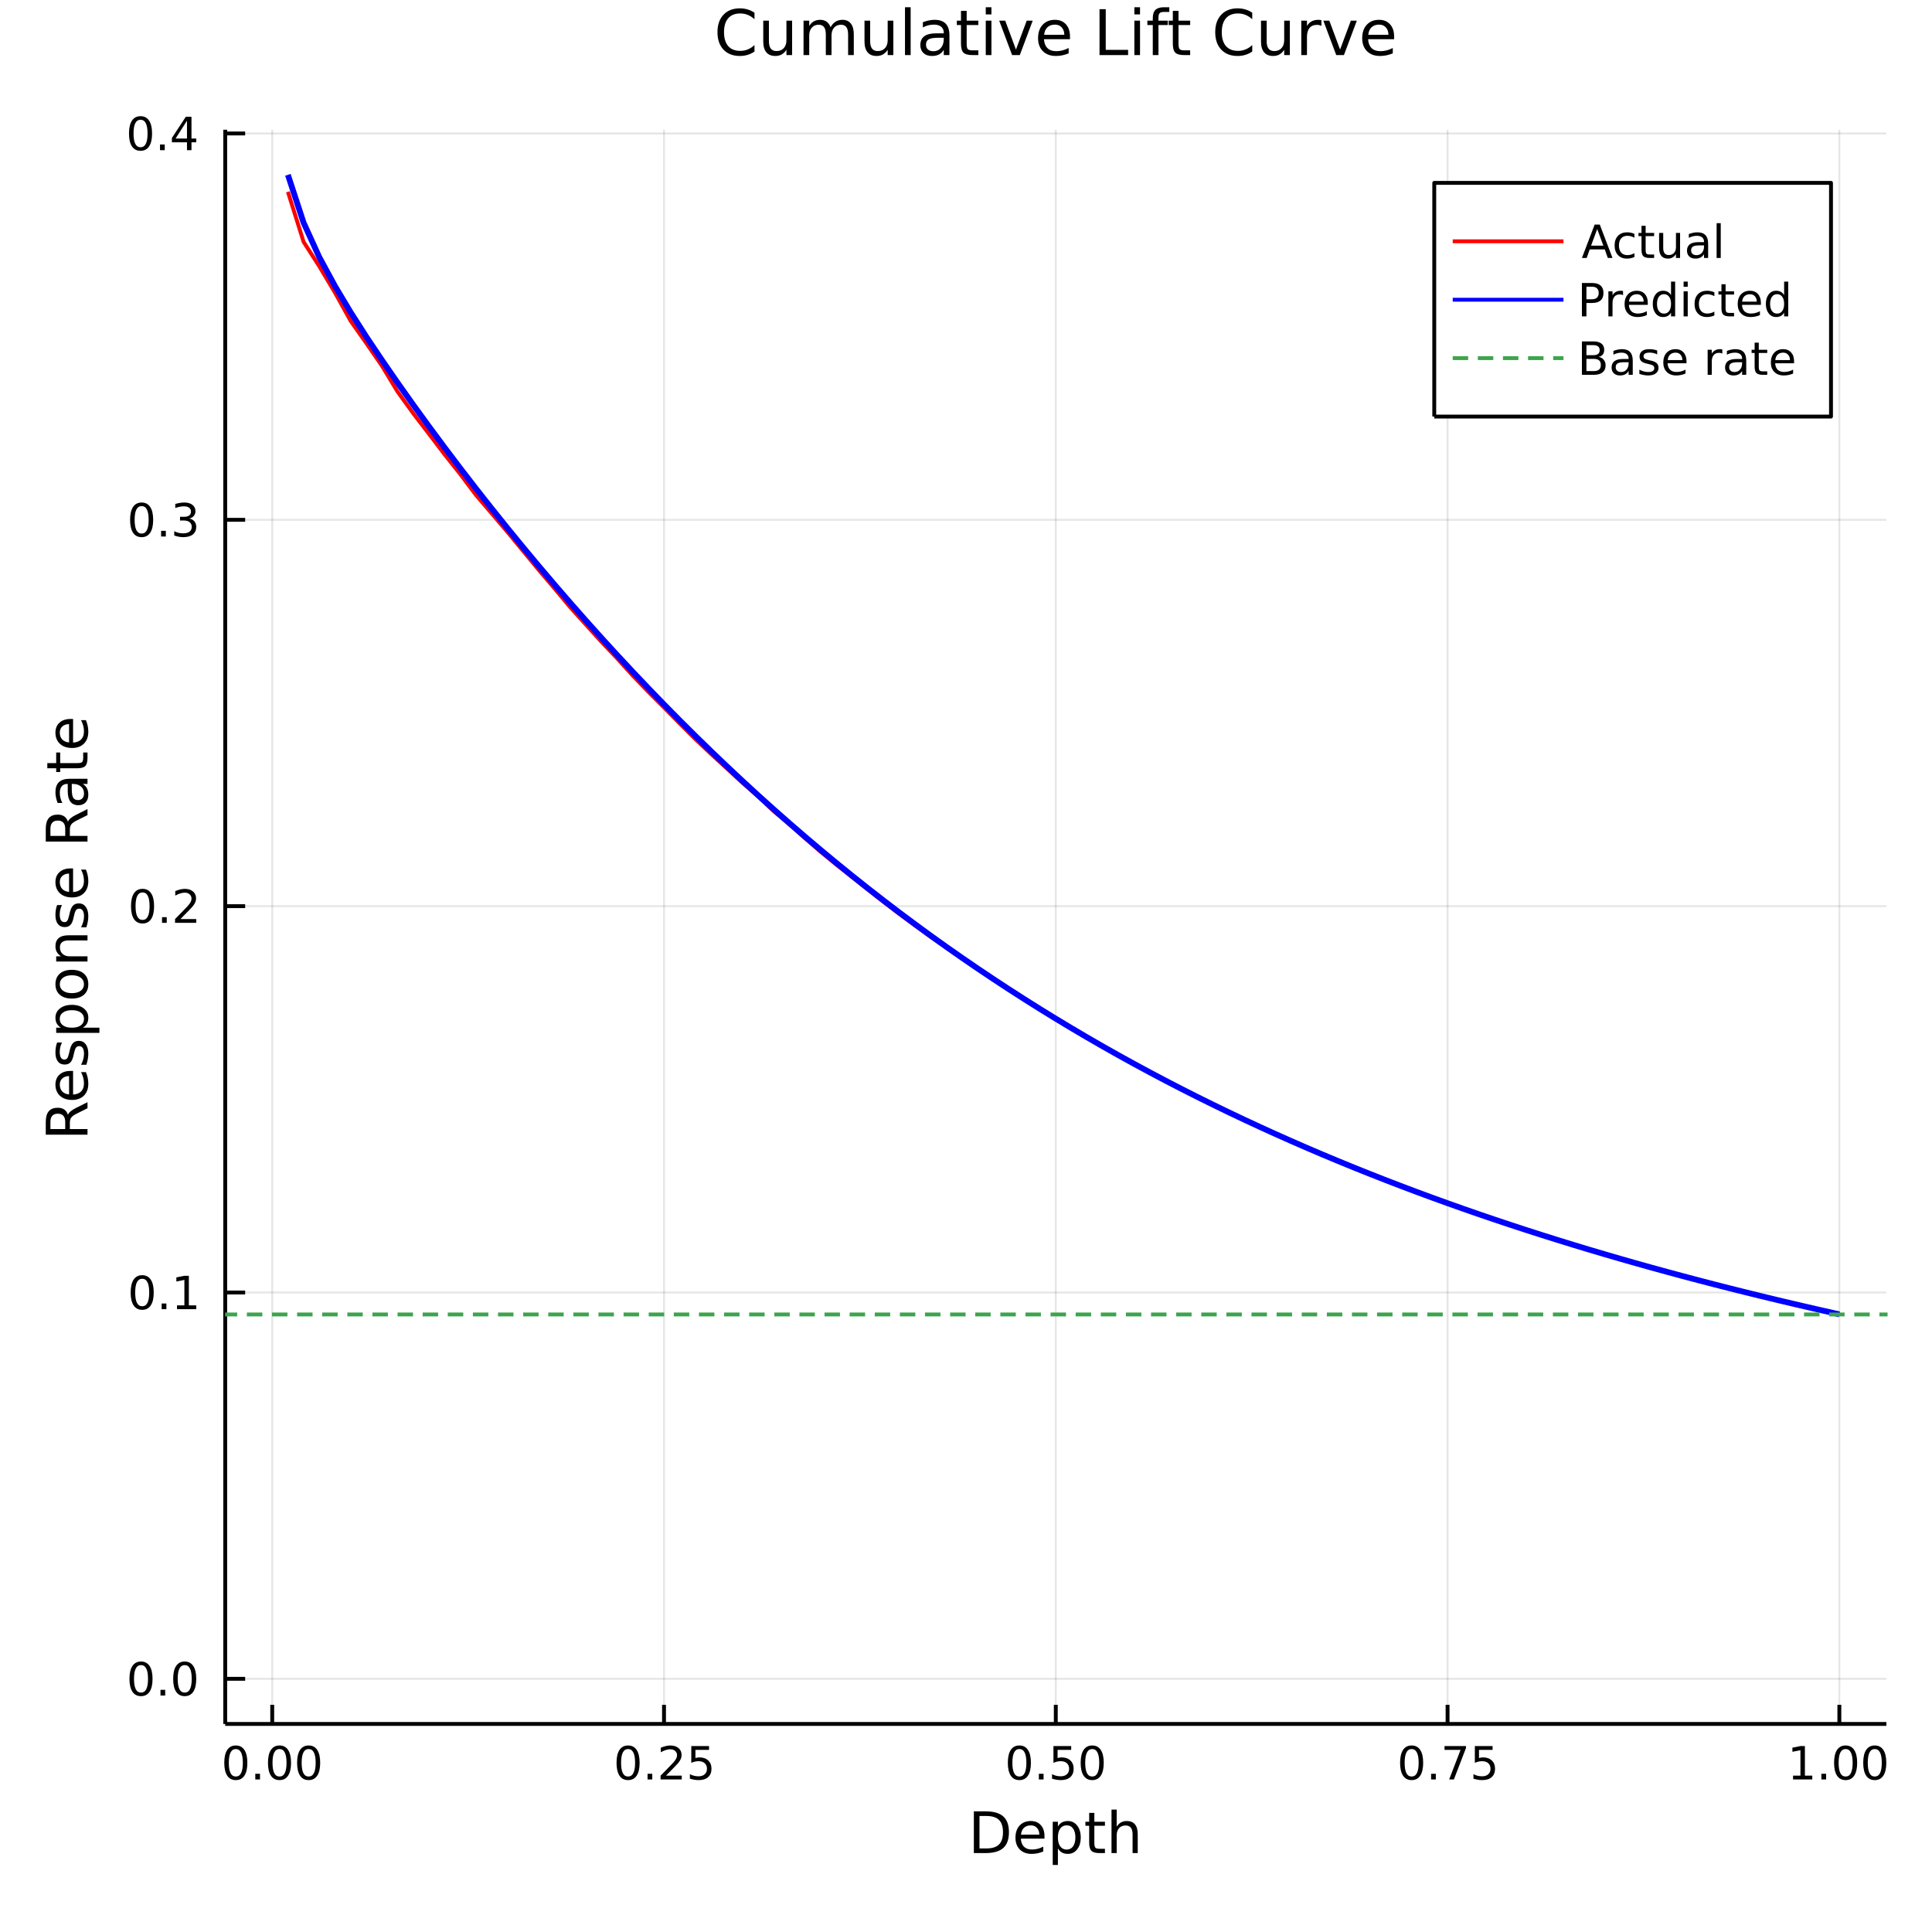 <?xml version="1.0" encoding="utf-8"?>
<svg xmlns="http://www.w3.org/2000/svg" xmlns:xlink="http://www.w3.org/1999/xlink" width="500" height="500" viewBox="0 0 2000 2000">
<rect x="0" y="0" width="2000" height="2000" fill="#333333" stroke="none"/>
<defs>
  <clipPath id="clip080">
    <rect x="0" y="0" width="2000" height="2000"/>
  </clipPath>
</defs>
<path clip-path="url(#clip080)" d="
M0 2000 L2000 2000 L2000 0 L0 0  Z
  " fill="#ffffff" fill-rule="evenodd" fill-opacity="1"/>
<defs>
  <clipPath id="clip081">
    <rect x="400" y="200" width="1401" height="1401"/>
  </clipPath>
</defs>
<path clip-path="url(#clip080)" d="
M233.146 1784.62 L1952.76 1784.62 L1952.76 134.272 L233.146 134.272  Z
  " fill="#ffffff" fill-rule="evenodd" fill-opacity="1"/>
<defs>
  <clipPath id="clip082">
    <rect x="233" y="134" width="1721" height="1651"/>
  </clipPath>
</defs>
<polyline clip-path="url(#clip082)" style="stroke:#000000; stroke-linecap:butt; stroke-linejoin:round; stroke-width:2; stroke-opacity:0.1; fill:none" points="
  281.814,1784.62 281.814,134.272 
  "/>
<polyline clip-path="url(#clip082)" style="stroke:#000000; stroke-linecap:butt; stroke-linejoin:round; stroke-width:2; stroke-opacity:0.1; fill:none" points="
  687.383,1784.62 687.383,134.272 
  "/>
<polyline clip-path="url(#clip082)" style="stroke:#000000; stroke-linecap:butt; stroke-linejoin:round; stroke-width:2; stroke-opacity:0.1; fill:none" points="
  1092.95,1784.62 1092.95,134.272 
  "/>
<polyline clip-path="url(#clip082)" style="stroke:#000000; stroke-linecap:butt; stroke-linejoin:round; stroke-width:2; stroke-opacity:0.1; fill:none" points="
  1498.52,1784.62 1498.52,134.272 
  "/>
<polyline clip-path="url(#clip082)" style="stroke:#000000; stroke-linecap:butt; stroke-linejoin:round; stroke-width:2; stroke-opacity:0.1; fill:none" points="
  1904.09,1784.62 1904.09,134.272 
  "/>
<polyline clip-path="url(#clip080)" style="stroke:#000000; stroke-linecap:butt; stroke-linejoin:round; stroke-width:4; stroke-opacity:1; fill:none" points="
  233.146,1784.62 1952.76,1784.62 
  "/>
<polyline clip-path="url(#clip080)" style="stroke:#000000; stroke-linecap:butt; stroke-linejoin:round; stroke-width:4; stroke-opacity:1; fill:none" points="
  281.814,1784.62 281.814,1764.82 
  "/>
<polyline clip-path="url(#clip080)" style="stroke:#000000; stroke-linecap:butt; stroke-linejoin:round; stroke-width:4; stroke-opacity:1; fill:none" points="
  687.383,1784.62 687.383,1764.82 
  "/>
<polyline clip-path="url(#clip080)" style="stroke:#000000; stroke-linecap:butt; stroke-linejoin:round; stroke-width:4; stroke-opacity:1; fill:none" points="
  1092.95,1784.62 1092.95,1764.82 
  "/>
<polyline clip-path="url(#clip080)" style="stroke:#000000; stroke-linecap:butt; stroke-linejoin:round; stroke-width:4; stroke-opacity:1; fill:none" points="
  1498.52,1784.62 1498.52,1764.82 
  "/>
<polyline clip-path="url(#clip080)" style="stroke:#000000; stroke-linecap:butt; stroke-linejoin:round; stroke-width:4; stroke-opacity:1; fill:none" points="
  1904.09,1784.62 1904.09,1764.82 
  "/>
<path clip-path="url(#clip080)" d="M244.118 1810.61 Q240.507 1810.61 238.678 1814.18 Q236.873 1817.72 236.873 1824.85 Q236.873 1831.95 238.678 1835.52 Q240.507 1839.06 244.118 1839.06 Q247.752 1839.06 249.558 1835.52 Q251.386 1831.95 251.386 1824.85 Q251.386 1817.72 249.558 1814.18 Q247.752 1810.61 244.118 1810.61 M244.118 1806.91 Q249.928 1806.91 252.984 1811.51 Q256.062 1816.1 256.062 1824.85 Q256.062 1833.57 252.984 1838.18 Q249.928 1842.76 244.118 1842.76 Q238.308 1842.76 235.229 1838.18 Q232.174 1833.57 232.174 1824.85 Q232.174 1816.1 235.229 1811.51 Q238.308 1806.91 244.118 1806.91 Z" fill="#000000" fill-rule="evenodd" fill-opacity="1" /><path clip-path="url(#clip080)" d="M264.28 1836.21 L269.164 1836.21 L269.164 1842.09 L264.28 1842.09 L264.28 1836.21 Z" fill="#000000" fill-rule="evenodd" fill-opacity="1" /><path clip-path="url(#clip080)" d="M289.349 1810.61 Q285.738 1810.61 283.909 1814.18 Q282.104 1817.72 282.104 1824.85 Q282.104 1831.95 283.909 1835.52 Q285.738 1839.06 289.349 1839.06 Q292.983 1839.06 294.789 1835.52 Q296.618 1831.95 296.618 1824.85 Q296.618 1817.72 294.789 1814.18 Q292.983 1810.61 289.349 1810.61 M289.349 1806.91 Q295.159 1806.91 298.215 1811.51 Q301.294 1816.1 301.294 1824.85 Q301.294 1833.57 298.215 1838.18 Q295.159 1842.76 289.349 1842.76 Q283.539 1842.76 280.46 1838.18 Q277.405 1833.57 277.405 1824.85 Q277.405 1816.1 280.46 1811.51 Q283.539 1806.91 289.349 1806.91 Z" fill="#000000" fill-rule="evenodd" fill-opacity="1" /><path clip-path="url(#clip080)" d="M319.511 1810.61 Q315.9 1810.61 314.071 1814.18 Q312.266 1817.72 312.266 1824.85 Q312.266 1831.95 314.071 1835.52 Q315.9 1839.06 319.511 1839.06 Q323.145 1839.06 324.951 1835.52 Q326.78 1831.95 326.78 1824.85 Q326.78 1817.72 324.951 1814.18 Q323.145 1810.61 319.511 1810.61 M319.511 1806.91 Q325.321 1806.91 328.377 1811.51 Q331.455 1816.1 331.455 1824.85 Q331.455 1833.57 328.377 1838.18 Q325.321 1842.76 319.511 1842.76 Q313.701 1842.76 310.622 1838.18 Q307.567 1833.57 307.567 1824.85 Q307.567 1816.1 310.622 1811.51 Q313.701 1806.91 319.511 1806.91 Z" fill="#000000" fill-rule="evenodd" fill-opacity="1" /><path clip-path="url(#clip080)" d="M650.184 1810.61 Q646.573 1810.61 644.744 1814.18 Q642.939 1817.72 642.939 1824.85 Q642.939 1831.95 644.744 1835.52 Q646.573 1839.06 650.184 1839.06 Q653.818 1839.06 655.624 1835.52 Q657.452 1831.95 657.452 1824.85 Q657.452 1817.72 655.624 1814.18 Q653.818 1810.61 650.184 1810.61 M650.184 1806.91 Q655.994 1806.91 659.05 1811.51 Q662.128 1816.1 662.128 1824.85 Q662.128 1833.57 659.05 1838.18 Q655.994 1842.76 650.184 1842.76 Q644.374 1842.76 641.295 1838.18 Q638.24 1833.57 638.24 1824.85 Q638.24 1816.1 641.295 1811.51 Q644.374 1806.91 650.184 1806.91 Z" fill="#000000" fill-rule="evenodd" fill-opacity="1" /><path clip-path="url(#clip080)" d="M670.346 1836.21 L675.23 1836.21 L675.23 1842.09 L670.346 1842.09 L670.346 1836.21 Z" fill="#000000" fill-rule="evenodd" fill-opacity="1" /><path clip-path="url(#clip080)" d="M689.443 1838.16 L705.762 1838.16 L705.762 1842.09 L683.818 1842.09 L683.818 1838.16 Q686.48 1835.4 691.063 1830.77 Q695.67 1826.12 696.85 1824.78 Q699.096 1822.25 699.975 1820.52 Q700.878 1818.76 700.878 1817.07 Q700.878 1814.31 698.934 1812.58 Q697.012 1810.84 693.911 1810.84 Q691.711 1810.84 689.258 1811.61 Q686.827 1812.37 684.049 1813.92 L684.049 1809.2 Q686.874 1808.06 689.327 1807.49 Q691.781 1806.91 693.818 1806.91 Q699.188 1806.91 702.383 1809.59 Q705.577 1812.28 705.577 1816.77 Q705.577 1818.9 704.767 1820.82 Q703.98 1822.72 701.873 1825.31 Q701.295 1825.98 698.193 1829.2 Q695.091 1832.39 689.443 1838.16 Z" fill="#000000" fill-rule="evenodd" fill-opacity="1" /><path clip-path="url(#clip080)" d="M715.623 1807.53 L733.98 1807.53 L733.98 1811.47 L719.906 1811.47 L719.906 1819.94 Q720.924 1819.59 721.943 1819.43 Q722.961 1819.24 723.98 1819.24 Q729.767 1819.24 733.146 1822.42 Q736.526 1825.59 736.526 1831 Q736.526 1836.58 733.054 1839.68 Q729.582 1842.76 723.262 1842.76 Q721.086 1842.76 718.818 1842.39 Q716.572 1842.02 714.165 1841.28 L714.165 1836.58 Q716.248 1837.72 718.471 1838.27 Q720.693 1838.83 723.17 1838.83 Q727.174 1838.83 729.512 1836.72 Q731.85 1834.62 731.85 1831 Q731.85 1827.39 729.512 1825.29 Q727.174 1823.18 723.17 1823.18 Q721.295 1823.18 719.42 1823.6 Q717.568 1824.01 715.623 1824.89 L715.623 1807.53 Z" fill="#000000" fill-rule="evenodd" fill-opacity="1" /><path clip-path="url(#clip080)" d="M1055.25 1810.61 Q1051.64 1810.61 1049.81 1814.18 Q1048.01 1817.72 1048.01 1824.85 Q1048.01 1831.95 1049.81 1835.52 Q1051.64 1839.06 1055.25 1839.06 Q1058.89 1839.06 1060.69 1835.52 Q1062.52 1831.95 1062.52 1824.85 Q1062.52 1817.72 1060.69 1814.18 Q1058.89 1810.61 1055.25 1810.61 M1055.25 1806.91 Q1061.06 1806.91 1064.12 1811.51 Q1067.2 1816.1 1067.2 1824.85 Q1067.2 1833.57 1064.12 1838.18 Q1061.06 1842.76 1055.25 1842.76 Q1049.44 1842.76 1046.37 1838.18 Q1043.31 1833.57 1043.31 1824.85 Q1043.31 1816.1 1046.37 1811.51 Q1049.44 1806.91 1055.25 1806.91 Z" fill="#000000" fill-rule="evenodd" fill-opacity="1" /><path clip-path="url(#clip080)" d="M1075.42 1836.21 L1080.3 1836.21 L1080.3 1842.09 L1075.42 1842.09 L1075.42 1836.21 Z" fill="#000000" fill-rule="evenodd" fill-opacity="1" /><path clip-path="url(#clip080)" d="M1090.53 1807.53 L1108.89 1807.53 L1108.89 1811.47 L1094.81 1811.47 L1094.81 1819.94 Q1095.83 1819.59 1096.85 1819.43 Q1097.87 1819.24 1098.89 1819.24 Q1104.68 1819.24 1108.06 1822.42 Q1111.43 1825.59 1111.43 1831 Q1111.43 1836.58 1107.96 1839.68 Q1104.49 1842.76 1098.17 1842.76 Q1096 1842.76 1093.73 1842.39 Q1091.48 1842.02 1089.07 1841.28 L1089.07 1836.58 Q1091.16 1837.72 1093.38 1838.27 Q1095.6 1838.83 1098.08 1838.83 Q1102.08 1838.83 1104.42 1836.72 Q1106.76 1834.62 1106.76 1831 Q1106.76 1827.39 1104.42 1825.29 Q1102.08 1823.18 1098.08 1823.18 Q1096.2 1823.18 1094.33 1823.6 Q1092.48 1824.01 1090.53 1824.89 L1090.53 1807.53 Z" fill="#000000" fill-rule="evenodd" fill-opacity="1" /><path clip-path="url(#clip080)" d="M1130.65 1810.61 Q1127.04 1810.61 1125.21 1814.18 Q1123.4 1817.72 1123.4 1824.85 Q1123.4 1831.95 1125.21 1835.52 Q1127.04 1839.06 1130.65 1839.06 Q1134.28 1839.06 1136.09 1835.52 Q1137.92 1831.95 1137.92 1824.85 Q1137.92 1817.72 1136.09 1814.18 Q1134.28 1810.61 1130.65 1810.61 M1130.65 1806.91 Q1136.46 1806.91 1139.51 1811.51 Q1142.59 1816.1 1142.59 1824.85 Q1142.59 1833.57 1139.51 1838.18 Q1136.46 1842.76 1130.65 1842.76 Q1124.84 1842.76 1121.76 1838.18 Q1118.7 1833.57 1118.7 1824.85 Q1118.7 1816.1 1121.76 1811.51 Q1124.84 1806.91 1130.65 1806.91 Z" fill="#000000" fill-rule="evenodd" fill-opacity="1" /><path clip-path="url(#clip080)" d="M1461.32 1810.61 Q1457.71 1810.61 1455.88 1814.18 Q1454.08 1817.72 1454.08 1824.85 Q1454.08 1831.95 1455.88 1835.52 Q1457.71 1839.06 1461.32 1839.06 Q1464.95 1839.06 1466.76 1835.52 Q1468.59 1831.95 1468.59 1824.85 Q1468.59 1817.72 1466.76 1814.18 Q1464.95 1810.61 1461.32 1810.61 M1461.32 1806.91 Q1467.13 1806.91 1470.19 1811.51 Q1473.26 1816.1 1473.26 1824.85 Q1473.26 1833.57 1470.19 1838.18 Q1467.13 1842.76 1461.32 1842.76 Q1455.51 1842.76 1452.43 1838.18 Q1449.38 1833.57 1449.38 1824.85 Q1449.38 1816.1 1452.43 1811.51 Q1455.51 1806.91 1461.32 1806.91 Z" fill="#000000" fill-rule="evenodd" fill-opacity="1" /><path clip-path="url(#clip080)" d="M1481.48 1836.21 L1486.37 1836.21 L1486.37 1842.09 L1481.48 1842.09 L1481.48 1836.21 Z" fill="#000000" fill-rule="evenodd" fill-opacity="1" /><path clip-path="url(#clip080)" d="M1495.37 1807.53 L1517.59 1807.53 L1517.59 1809.52 L1505.05 1842.09 L1500.16 1842.09 L1511.97 1811.47 L1495.37 1811.47 L1495.37 1807.53 Z" fill="#000000" fill-rule="evenodd" fill-opacity="1" /><path clip-path="url(#clip080)" d="M1526.76 1807.53 L1545.12 1807.53 L1545.12 1811.47 L1531.04 1811.47 L1531.04 1819.94 Q1532.06 1819.59 1533.08 1819.43 Q1534.1 1819.24 1535.12 1819.24 Q1540.9 1819.24 1544.28 1822.42 Q1547.66 1825.59 1547.66 1831 Q1547.66 1836.58 1544.19 1839.68 Q1540.72 1842.76 1534.4 1842.76 Q1532.22 1842.76 1529.95 1842.39 Q1527.71 1842.02 1525.3 1841.28 L1525.3 1836.58 Q1527.38 1837.72 1529.61 1838.27 Q1531.83 1838.83 1534.31 1838.83 Q1538.31 1838.83 1540.65 1836.72 Q1542.99 1834.62 1542.99 1831 Q1542.99 1827.39 1540.65 1825.29 Q1538.31 1823.18 1534.31 1823.18 Q1532.43 1823.18 1530.56 1823.6 Q1528.7 1824.01 1526.76 1824.89 L1526.76 1807.53 Z" fill="#000000" fill-rule="evenodd" fill-opacity="1" /><path clip-path="url(#clip080)" d="M1856.16 1838.16 L1863.8 1838.16 L1863.8 1811.79 L1855.49 1813.46 L1855.49 1809.2 L1863.75 1807.53 L1868.43 1807.53 L1868.43 1838.16 L1876.07 1838.16 L1876.07 1842.09 L1856.16 1842.09 L1856.16 1838.16 Z" fill="#000000" fill-rule="evenodd" fill-opacity="1" /><path clip-path="url(#clip080)" d="M1885.51 1836.21 L1890.4 1836.21 L1890.4 1842.09 L1885.51 1842.09 L1885.51 1836.21 Z" fill="#000000" fill-rule="evenodd" fill-opacity="1" /><path clip-path="url(#clip080)" d="M1910.58 1810.61 Q1906.97 1810.61 1905.14 1814.18 Q1903.34 1817.72 1903.34 1824.85 Q1903.34 1831.95 1905.14 1835.52 Q1906.97 1839.06 1910.58 1839.06 Q1914.21 1839.06 1916.02 1835.52 Q1917.85 1831.95 1917.85 1824.85 Q1917.85 1817.72 1916.02 1814.18 Q1914.21 1810.61 1910.58 1810.61 M1910.58 1806.91 Q1916.39 1806.91 1919.45 1811.51 Q1922.53 1816.1 1922.53 1824.85 Q1922.53 1833.57 1919.45 1838.18 Q1916.39 1842.76 1910.58 1842.76 Q1904.77 1842.76 1901.69 1838.18 Q1898.64 1833.57 1898.64 1824.85 Q1898.64 1816.1 1901.69 1811.51 Q1904.77 1806.91 1910.58 1806.91 Z" fill="#000000" fill-rule="evenodd" fill-opacity="1" /><path clip-path="url(#clip080)" d="M1940.74 1810.61 Q1937.13 1810.61 1935.3 1814.18 Q1933.5 1817.72 1933.5 1824.85 Q1933.5 1831.95 1935.3 1835.52 Q1937.13 1839.06 1940.74 1839.06 Q1944.38 1839.06 1946.18 1835.52 Q1948.01 1831.95 1948.01 1824.85 Q1948.01 1817.72 1946.18 1814.18 Q1944.38 1810.61 1940.74 1810.61 M1940.74 1806.91 Q1946.55 1806.91 1949.61 1811.51 Q1952.69 1816.1 1952.69 1824.85 Q1952.69 1833.57 1949.61 1838.18 Q1946.55 1842.76 1940.74 1842.76 Q1934.93 1842.76 1931.85 1838.18 Q1928.8 1833.57 1928.8 1824.85 Q1928.8 1816.1 1931.85 1811.51 Q1934.93 1806.91 1940.74 1806.91 Z" fill="#000000" fill-rule="evenodd" fill-opacity="1" /><path clip-path="url(#clip080)" d="M1013.97 1879.9 L1013.97 1913.5 L1021.03 1913.5 Q1029.97 1913.5 1034.11 1909.45 Q1038.28 1905.39 1038.28 1896.66 Q1038.28 1887.98 1034.11 1883.95 Q1029.97 1879.9 1021.03 1879.9 L1013.97 1879.9 M1008.13 1875.1 L1020.14 1875.1 Q1032.69 1875.1 1038.57 1880.34 Q1044.44 1885.55 1044.44 1896.66 Q1044.44 1907.83 1038.54 1913.06 Q1032.64 1918.3 1020.14 1918.3 L1008.13 1918.3 L1008.13 1875.1 Z" fill="#000000" fill-rule="evenodd" fill-opacity="1" /><path clip-path="url(#clip080)" d="M1081.25 1900.77 L1081.25 1903.37 L1056.77 1903.37 Q1057.12 1908.87 1060.07 1911.76 Q1063.05 1914.63 1068.34 1914.63 Q1071.41 1914.63 1074.27 1913.87 Q1077.17 1913.12 1080 1911.62 L1080 1916.65 Q1077.14 1917.87 1074.13 1918.5 Q1071.12 1919.14 1068.02 1919.14 Q1060.27 1919.14 1055.73 1914.63 Q1051.21 1910.11 1051.21 1902.41 Q1051.21 1894.46 1055.49 1889.8 Q1059.81 1885.11 1067.1 1885.11 Q1073.64 1885.11 1077.43 1889.34 Q1081.25 1893.53 1081.25 1900.77 M1075.92 1899.2 Q1075.86 1894.83 1073.46 1892.23 Q1071.09 1889.63 1067.16 1889.63 Q1062.7 1889.63 1060.01 1892.14 Q1057.35 1894.66 1056.94 1899.23 L1075.92 1899.2 Z" fill="#000000" fill-rule="evenodd" fill-opacity="1" /><path clip-path="url(#clip080)" d="M1095.14 1913.44 L1095.14 1930.63 L1089.78 1930.63 L1089.78 1885.89 L1095.14 1885.89 L1095.14 1890.81 Q1096.81 1887.92 1099.36 1886.53 Q1101.94 1885.11 1105.49 1885.11 Q1111.4 1885.11 1115.07 1889.8 Q1118.78 1894.49 1118.78 1902.13 Q1118.78 1909.76 1115.07 1914.45 Q1111.4 1919.14 1105.49 1919.14 Q1101.94 1919.14 1099.36 1917.75 Q1096.81 1916.33 1095.14 1913.44 M1113.25 1902.13 Q1113.25 1896.25 1110.82 1892.92 Q1108.42 1889.57 1104.19 1889.57 Q1099.97 1889.57 1097.54 1892.92 Q1095.14 1896.25 1095.14 1902.13 Q1095.14 1908 1097.54 1911.36 Q1099.97 1914.68 1104.19 1914.68 Q1108.42 1914.68 1110.82 1911.36 Q1113.25 1908 1113.25 1902.13 Z" fill="#000000" fill-rule="evenodd" fill-opacity="1" /><path clip-path="url(#clip080)" d="M1132.87 1876.69 L1132.87 1885.89 L1143.83 1885.89 L1143.83 1890.03 L1132.87 1890.03 L1132.87 1907.62 Q1132.87 1911.59 1133.94 1912.72 Q1135.04 1913.84 1138.36 1913.84 L1143.83 1913.84 L1143.83 1918.3 L1138.36 1918.3 Q1132.2 1918.3 1129.86 1916.01 Q1127.51 1913.7 1127.51 1907.62 L1127.51 1890.03 L1123.61 1890.03 L1123.61 1885.89 L1127.51 1885.89 L1127.51 1876.69 L1132.87 1876.69 Z" fill="#000000" fill-rule="evenodd" fill-opacity="1" /><path clip-path="url(#clip080)" d="M1177.77 1898.74 L1177.77 1918.3 L1172.45 1918.3 L1172.45 1898.91 Q1172.45 1894.31 1170.66 1892.03 Q1168.86 1889.74 1165.27 1889.74 Q1160.96 1889.74 1158.47 1892.49 Q1155.99 1895.24 1155.99 1899.98 L1155.99 1918.3 L1150.63 1918.3 L1150.63 1873.28 L1155.99 1873.28 L1155.99 1890.93 Q1157.9 1888 1160.47 1886.56 Q1163.08 1885.11 1166.46 1885.11 Q1172.04 1885.11 1174.91 1888.58 Q1177.77 1892.03 1177.77 1898.74 Z" fill="#000000" fill-rule="evenodd" fill-opacity="1" /><polyline clip-path="url(#clip082)" style="stroke:#000000; stroke-linecap:butt; stroke-linejoin:round; stroke-width:2; stroke-opacity:0.1; fill:none" points="
  233.146,1737.91 1952.76,1737.91 
  "/>
<polyline clip-path="url(#clip082)" style="stroke:#000000; stroke-linecap:butt; stroke-linejoin:round; stroke-width:2; stroke-opacity:0.1; fill:none" points="
  233.146,1337.98 1952.76,1337.98 
  "/>
<polyline clip-path="url(#clip082)" style="stroke:#000000; stroke-linecap:butt; stroke-linejoin:round; stroke-width:2; stroke-opacity:0.1; fill:none" points="
  233.146,938.045 1952.76,938.045 
  "/>
<polyline clip-path="url(#clip082)" style="stroke:#000000; stroke-linecap:butt; stroke-linejoin:round; stroke-width:2; stroke-opacity:0.1; fill:none" points="
  233.146,538.112 1952.76,538.112 
  "/>
<polyline clip-path="url(#clip082)" style="stroke:#000000; stroke-linecap:butt; stroke-linejoin:round; stroke-width:2; stroke-opacity:0.1; fill:none" points="
  233.146,138.179 1952.76,138.179 
  "/>
<polyline clip-path="url(#clip080)" style="stroke:#000000; stroke-linecap:butt; stroke-linejoin:round; stroke-width:4; stroke-opacity:1; fill:none" points="
  233.146,1784.62 233.146,134.272 
  "/>
<polyline clip-path="url(#clip080)" style="stroke:#000000; stroke-linecap:butt; stroke-linejoin:round; stroke-width:4; stroke-opacity:1; fill:none" points="
  233.146,1737.91 253.782,1737.91 
  "/>
<polyline clip-path="url(#clip080)" style="stroke:#000000; stroke-linecap:butt; stroke-linejoin:round; stroke-width:4; stroke-opacity:1; fill:none" points="
  233.146,1337.98 253.782,1337.98 
  "/>
<polyline clip-path="url(#clip080)" style="stroke:#000000; stroke-linecap:butt; stroke-linejoin:round; stroke-width:4; stroke-opacity:1; fill:none" points="
  233.146,938.045 253.782,938.045 
  "/>
<polyline clip-path="url(#clip080)" style="stroke:#000000; stroke-linecap:butt; stroke-linejoin:round; stroke-width:4; stroke-opacity:1; fill:none" points="
  233.146,538.112 253.782,538.112 
  "/>
<polyline clip-path="url(#clip080)" style="stroke:#000000; stroke-linecap:butt; stroke-linejoin:round; stroke-width:4; stroke-opacity:1; fill:none" points="
  233.146,138.179 253.782,138.179 
  "/>
<path clip-path="url(#clip080)" d="M145.971 1723.71 Q142.36 1723.71 140.531 1727.28 Q138.725 1730.82 138.725 1737.95 Q138.725 1745.05 140.531 1748.62 Q142.36 1752.16 145.971 1752.16 Q149.605 1752.16 151.41 1748.62 Q153.239 1745.05 153.239 1737.95 Q153.239 1730.82 151.41 1727.28 Q149.605 1723.71 145.971 1723.71 M145.971 1720.01 Q151.781 1720.01 154.836 1724.61 Q157.915 1729.2 157.915 1737.95 Q157.915 1746.67 154.836 1751.28 Q151.781 1755.86 145.971 1755.86 Q140.16 1755.86 137.082 1751.28 Q134.026 1746.67 134.026 1737.95 Q134.026 1729.2 137.082 1724.61 Q140.16 1720.01 145.971 1720.01 Z" fill="#000000" fill-rule="evenodd" fill-opacity="1" /><path clip-path="url(#clip080)" d="M166.133 1749.31 L171.017 1749.31 L171.017 1755.19 L166.133 1755.19 L166.133 1749.31 Z" fill="#000000" fill-rule="evenodd" fill-opacity="1" /><path clip-path="url(#clip080)" d="M191.202 1723.71 Q187.591 1723.71 185.762 1727.28 Q183.957 1730.82 183.957 1737.95 Q183.957 1745.05 185.762 1748.62 Q187.591 1752.16 191.202 1752.16 Q194.836 1752.16 196.642 1748.62 Q198.47 1745.05 198.47 1737.95 Q198.47 1730.82 196.642 1727.28 Q194.836 1723.71 191.202 1723.71 M191.202 1720.01 Q197.012 1720.01 200.068 1724.61 Q203.146 1729.2 203.146 1737.95 Q203.146 1746.67 200.068 1751.28 Q197.012 1755.86 191.202 1755.86 Q185.392 1755.86 182.313 1751.28 Q179.258 1746.67 179.258 1737.95 Q179.258 1729.2 182.313 1724.61 Q185.392 1720.01 191.202 1720.01 Z" fill="#000000" fill-rule="evenodd" fill-opacity="1" /><path clip-path="url(#clip080)" d="M147.197 1323.78 Q143.586 1323.78 141.758 1327.34 Q139.952 1330.88 139.952 1338.01 Q139.952 1345.12 141.758 1348.68 Q143.586 1352.23 147.197 1352.23 Q150.832 1352.23 152.637 1348.68 Q154.466 1345.12 154.466 1338.01 Q154.466 1330.88 152.637 1327.34 Q150.832 1323.78 147.197 1323.78 M147.197 1320.07 Q153.008 1320.07 156.063 1324.68 Q159.142 1329.26 159.142 1338.01 Q159.142 1346.74 156.063 1351.35 Q153.008 1355.93 147.197 1355.93 Q141.387 1355.93 138.309 1351.35 Q135.253 1346.74 135.253 1338.01 Q135.253 1329.26 138.309 1324.68 Q141.387 1320.07 147.197 1320.07 Z" fill="#000000" fill-rule="evenodd" fill-opacity="1" /><path clip-path="url(#clip080)" d="M167.359 1349.38 L172.244 1349.38 L172.244 1355.26 L167.359 1355.26 L167.359 1349.38 Z" fill="#000000" fill-rule="evenodd" fill-opacity="1" /><path clip-path="url(#clip080)" d="M183.239 1351.32 L190.878 1351.32 L190.878 1324.96 L182.568 1326.62 L182.568 1322.37 L190.832 1320.7 L195.507 1320.7 L195.507 1351.32 L203.146 1351.32 L203.146 1355.26 L183.239 1355.26 L183.239 1351.32 Z" fill="#000000" fill-rule="evenodd" fill-opacity="1" /><path clip-path="url(#clip080)" d="M147.568 923.844 Q143.957 923.844 142.128 927.409 Q140.323 930.951 140.323 938.08 Q140.323 945.187 142.128 948.751 Q143.957 952.293 147.568 952.293 Q151.202 952.293 153.008 948.751 Q154.836 945.187 154.836 938.08 Q154.836 930.951 153.008 927.409 Q151.202 923.844 147.568 923.844 M147.568 920.14 Q153.378 920.14 156.434 924.747 Q159.512 929.33 159.512 938.08 Q159.512 946.807 156.434 951.413 Q153.378 955.997 147.568 955.997 Q141.758 955.997 138.679 951.413 Q135.623 946.807 135.623 938.08 Q135.623 929.33 138.679 924.747 Q141.758 920.14 147.568 920.14 Z" fill="#000000" fill-rule="evenodd" fill-opacity="1" /><path clip-path="url(#clip080)" d="M167.73 949.446 L172.614 949.446 L172.614 955.325 L167.73 955.325 L167.73 949.446 Z" fill="#000000" fill-rule="evenodd" fill-opacity="1" /><path clip-path="url(#clip080)" d="M186.827 951.39 L203.146 951.39 L203.146 955.325 L181.202 955.325 L181.202 951.39 Q183.864 948.636 188.447 944.006 Q193.054 939.353 194.234 938.011 Q196.48 935.488 197.359 933.751 Q198.262 931.992 198.262 930.302 Q198.262 927.548 196.318 925.812 Q194.396 924.076 191.294 924.076 Q189.095 924.076 186.642 924.839 Q184.211 925.603 181.433 927.154 L181.433 922.432 Q184.257 921.298 186.711 920.719 Q189.165 920.14 191.202 920.14 Q196.572 920.14 199.767 922.826 Q202.961 925.511 202.961 930.001 Q202.961 932.131 202.151 934.052 Q201.364 935.951 199.257 938.543 Q198.679 939.214 195.577 942.432 Q192.475 945.626 186.827 951.39 Z" fill="#000000" fill-rule="evenodd" fill-opacity="1" /><path clip-path="url(#clip080)" d="M146.619 523.911 Q143.008 523.911 141.179 527.476 Q139.373 531.017 139.373 538.147 Q139.373 545.253 141.179 548.818 Q143.008 552.36 146.619 552.36 Q150.253 552.36 152.059 548.818 Q153.887 545.253 153.887 538.147 Q153.887 531.017 152.059 527.476 Q150.253 523.911 146.619 523.911 M146.619 520.207 Q152.429 520.207 155.484 524.814 Q158.563 529.397 158.563 538.147 Q158.563 546.874 155.484 551.48 Q152.429 556.063 146.619 556.063 Q140.809 556.063 137.73 551.48 Q134.674 546.874 134.674 538.147 Q134.674 529.397 137.73 524.814 Q140.809 520.207 146.619 520.207 Z" fill="#000000" fill-rule="evenodd" fill-opacity="1" /><path clip-path="url(#clip080)" d="M166.781 549.513 L171.665 549.513 L171.665 555.392 L166.781 555.392 L166.781 549.513 Z" fill="#000000" fill-rule="evenodd" fill-opacity="1" /><path clip-path="url(#clip080)" d="M196.017 536.758 Q199.373 537.476 201.248 539.744 Q203.146 542.013 203.146 545.346 Q203.146 550.462 199.628 553.263 Q196.109 556.063 189.628 556.063 Q187.452 556.063 185.137 555.624 Q182.845 555.207 180.392 554.35 L180.392 549.837 Q182.336 550.971 184.651 551.55 Q186.966 552.128 189.489 552.128 Q193.887 552.128 196.179 550.392 Q198.494 548.656 198.494 545.346 Q198.494 542.29 196.341 540.577 Q194.211 538.841 190.392 538.841 L186.364 538.841 L186.364 534.999 L190.577 534.999 Q194.026 534.999 195.855 533.633 Q197.683 532.244 197.683 529.652 Q197.683 526.99 195.785 525.578 Q193.91 524.142 190.392 524.142 Q188.47 524.142 186.271 524.559 Q184.072 524.976 181.433 525.855 L181.433 521.689 Q184.095 520.948 186.41 520.578 Q188.748 520.207 190.808 520.207 Q196.132 520.207 199.234 522.638 Q202.336 525.045 202.336 529.165 Q202.336 532.036 200.693 534.027 Q199.049 535.994 196.017 536.758 Z" fill="#000000" fill-rule="evenodd" fill-opacity="1" /><path clip-path="url(#clip080)" d="M145.485 123.978 Q141.873 123.978 140.045 127.542 Q138.239 131.084 138.239 138.214 Q138.239 145.32 140.045 148.885 Q141.873 152.427 145.485 152.427 Q149.119 152.427 150.924 148.885 Q152.753 145.32 152.753 138.214 Q152.753 131.084 150.924 127.542 Q149.119 123.978 145.485 123.978 M145.485 120.274 Q151.295 120.274 154.35 124.88 Q157.429 129.464 157.429 138.214 Q157.429 146.94 154.35 151.547 Q151.295 156.13 145.485 156.13 Q139.674 156.13 136.596 151.547 Q133.54 146.94 133.54 138.214 Q133.54 129.464 136.596 124.88 Q139.674 120.274 145.485 120.274 Z" fill="#000000" fill-rule="evenodd" fill-opacity="1" /><path clip-path="url(#clip080)" d="M165.646 149.579 L170.531 149.579 L170.531 155.459 L165.646 155.459 L165.646 149.579 Z" fill="#000000" fill-rule="evenodd" fill-opacity="1" /><path clip-path="url(#clip080)" d="M193.563 124.973 L181.757 143.422 L193.563 143.422 L193.563 124.973 M192.336 120.899 L198.216 120.899 L198.216 143.422 L203.146 143.422 L203.146 147.311 L198.216 147.311 L198.216 155.459 L193.563 155.459 L193.563 147.311 L177.961 147.311 L177.961 142.797 L192.336 120.899 Z" fill="#000000" fill-rule="evenodd" fill-opacity="1" /><path clip-path="url(#clip080)" d="M70.326 1154.14 Q70.962 1152.25 73.046 1150.49 Q75.129 1148.7 78.775 1146.9 L90.58 1140.97 L90.58 1147.25 L79.498 1152.78 Q75.158 1154.92 73.74 1156.94 Q72.322 1158.94 72.322 1162.41 L72.322 1168.78 L90.58 1168.78 L90.58 1174.62 L47.38 1174.62 L47.38 1161.43 Q47.38 1154.02 50.476 1150.37 Q53.572 1146.73 59.822 1146.73 Q63.902 1146.73 66.593 1148.64 Q69.284 1150.52 70.326 1154.14 M52.183 1168.78 L67.519 1168.78 L67.519 1161.43 Q67.519 1157.2 65.58 1155.06 Q63.613 1152.89 59.822 1152.89 Q56.032 1152.89 54.122 1155.06 Q52.183 1157.2 52.183 1161.43 L52.183 1168.78 Z" fill="#000000" fill-rule="evenodd" fill-opacity="1" /><path clip-path="url(#clip080)" d="M73.046 1108.62 L75.65 1108.62 L75.65 1133.1 Q81.147 1132.75 84.041 1129.8 Q86.905 1126.82 86.905 1121.53 Q86.905 1118.46 86.153 1115.59 Q85.401 1112.7 83.896 1109.86 L88.931 1109.86 Q90.146 1112.73 90.783 1115.74 Q91.419 1118.75 91.419 1121.84 Q91.419 1129.6 86.905 1134.14 Q82.391 1138.66 74.695 1138.66 Q66.738 1138.66 62.079 1134.37 Q57.392 1130.06 57.392 1122.77 Q57.392 1116.23 61.616 1112.44 Q65.812 1108.62 73.046 1108.62 M71.483 1113.94 Q67.114 1114 64.51 1116.4 Q61.906 1118.78 61.906 1122.71 Q61.906 1127.17 64.423 1129.86 Q66.94 1132.52 71.512 1132.93 L71.483 1113.94 Z" fill="#000000" fill-rule="evenodd" fill-opacity="1" /><path clip-path="url(#clip080)" d="M59.128 1079.22 L64.162 1079.22 Q63.005 1081.48 62.426 1083.91 Q61.848 1086.34 61.848 1088.94 Q61.848 1092.91 63.063 1094.91 Q64.278 1096.87 66.709 1096.87 Q68.561 1096.87 69.631 1095.46 Q70.673 1094.04 71.628 1089.75 L72.033 1087.93 Q73.248 1082.26 75.476 1079.89 Q77.675 1077.49 81.639 1077.49 Q86.153 1077.49 88.786 1081.07 Q91.419 1084.63 91.419 1090.88 Q91.419 1093.49 90.898 1096.32 Q90.406 1099.13 89.394 1102.25 L83.896 1102.25 Q85.43 1099.3 86.211 1096.44 Q86.963 1093.57 86.963 1090.77 Q86.963 1087.01 85.69 1084.98 Q84.388 1082.96 82.044 1082.96 Q79.874 1082.96 78.717 1084.43 Q77.559 1085.88 76.489 1090.83 L76.055 1092.68 Q75.013 1097.63 72.872 1099.82 Q70.702 1102.02 66.94 1102.02 Q62.368 1102.02 59.88 1098.78 Q57.392 1095.54 57.392 1089.58 Q57.392 1086.63 57.826 1084.03 Q58.26 1081.42 59.128 1079.22 Z" fill="#000000" fill-rule="evenodd" fill-opacity="1" /><path clip-path="url(#clip080)" d="M85.719 1063.86 L102.906 1063.86 L102.906 1069.21 L58.173 1069.21 L58.173 1063.86 L63.092 1063.86 Q60.198 1062.18 58.809 1059.63 Q57.392 1057.06 57.392 1053.5 Q57.392 1047.6 62.079 1043.92 Q66.767 1040.22 74.406 1040.22 Q82.044 1040.22 86.732 1043.92 Q91.419 1047.6 91.419 1053.5 Q91.419 1057.06 90.03 1059.63 Q88.613 1062.18 85.719 1063.86 M74.406 1045.74 Q68.532 1045.74 65.204 1048.18 Q61.848 1050.58 61.848 1054.8 Q61.848 1059.03 65.204 1061.46 Q68.532 1063.86 74.406 1063.86 Q80.279 1063.86 83.636 1061.46 Q86.963 1059.03 86.963 1054.8 Q86.963 1050.58 83.636 1048.18 Q80.279 1045.74 74.406 1045.74 Z" fill="#000000" fill-rule="evenodd" fill-opacity="1" /><path clip-path="url(#clip080)" d="M61.906 1018.84 Q61.906 1023.12 65.262 1025.61 Q68.59 1028.09 74.406 1028.09 Q80.221 1028.09 83.578 1025.63 Q86.905 1023.15 86.905 1018.84 Q86.905 1014.58 83.549 1012.09 Q80.192 1009.6 74.406 1009.6 Q68.647 1009.6 65.291 1012.09 Q61.906 1014.58 61.906 1018.84 M57.392 1018.84 Q57.392 1011.89 61.906 1007.93 Q66.419 1003.96 74.406 1003.96 Q82.363 1003.96 86.905 1007.93 Q91.419 1011.89 91.419 1018.84 Q91.419 1025.81 86.905 1029.77 Q82.363 1033.71 74.406 1033.71 Q66.419 1033.71 61.906 1029.77 Q57.392 1025.81 57.392 1018.84 Z" fill="#000000" fill-rule="evenodd" fill-opacity="1" /><path clip-path="url(#clip080)" d="M71.02 968.199 L90.58 968.199 L90.58 973.523 L71.194 973.523 Q66.593 973.523 64.307 975.317 Q62.021 977.111 62.021 980.699 Q62.021 985.01 64.77 987.498 Q67.519 989.987 72.264 989.987 L90.58 989.987 L90.58 995.34 L58.173 995.34 L58.173 989.987 L63.208 989.987 Q60.285 988.077 58.838 985.502 Q57.392 982.898 57.392 979.512 Q57.392 973.928 60.864 971.063 Q64.307 968.199 71.02 968.199 Z" fill="#000000" fill-rule="evenodd" fill-opacity="1" /><path clip-path="url(#clip080)" d="M59.128 936.92 L64.162 936.92 Q63.005 939.177 62.426 941.608 Q61.848 944.038 61.848 946.642 Q61.848 950.606 63.063 952.603 Q64.278 954.57 66.709 954.57 Q68.561 954.57 69.631 953.153 Q70.673 951.735 71.628 947.452 L72.033 945.63 Q73.248 939.958 75.476 937.586 Q77.675 935.184 81.639 935.184 Q86.153 935.184 88.786 938.772 Q91.419 942.331 91.419 948.581 Q91.419 951.185 90.898 954.021 Q90.406 956.827 89.394 959.952 L83.896 959.952 Q85.43 957.001 86.211 954.136 Q86.963 951.272 86.963 948.465 Q86.963 944.704 85.69 942.678 Q84.388 940.653 82.044 940.653 Q79.874 940.653 78.717 942.128 Q77.559 943.575 76.489 948.523 L76.055 950.375 Q75.013 955.323 72.872 957.522 Q70.702 959.721 66.94 959.721 Q62.368 959.721 59.88 956.48 Q57.392 953.239 57.392 947.279 Q57.392 944.327 57.826 941.723 Q58.26 939.119 59.128 936.92 Z" fill="#000000" fill-rule="evenodd" fill-opacity="1" /><path clip-path="url(#clip080)" d="M73.046 898.986 L75.65 898.986 L75.65 923.465 Q81.147 923.118 84.041 920.167 Q86.905 917.186 86.905 911.891 Q86.905 908.824 86.153 905.96 Q85.401 903.066 83.896 900.23 L88.931 900.23 Q90.146 903.095 90.783 906.104 Q91.419 909.113 91.419 912.21 Q91.419 919.964 86.905 924.507 Q82.391 929.021 74.695 929.021 Q66.738 929.021 62.079 924.738 Q57.392 920.427 57.392 913.135 Q57.392 906.596 61.616 902.806 Q65.812 898.986 73.046 898.986 M71.483 904.31 Q67.114 904.368 64.51 906.77 Q61.906 909.142 61.906 913.078 Q61.906 917.534 64.423 920.225 Q66.94 922.887 71.512 923.292 L71.483 904.31 Z" fill="#000000" fill-rule="evenodd" fill-opacity="1" /><path clip-path="url(#clip080)" d="M70.326 850.694 Q70.962 848.813 73.046 847.048 Q75.129 845.254 78.775 843.46 L90.58 837.528 L90.58 843.807 L79.498 849.334 Q75.158 851.475 73.74 853.5 Q72.322 855.497 72.322 858.969 L72.322 865.335 L90.58 865.335 L90.58 871.18 L47.38 871.18 L47.38 857.985 Q47.38 850.578 50.476 846.932 Q53.572 843.286 59.822 843.286 Q63.902 843.286 66.593 845.196 Q69.284 847.077 70.326 850.694 M52.183 865.335 L67.519 865.335 L67.519 857.985 Q67.519 853.761 65.58 851.62 Q63.613 849.449 59.822 849.449 Q56.032 849.449 54.122 851.62 Q52.183 853.761 52.183 857.985 L52.183 865.335 Z" fill="#000000" fill-rule="evenodd" fill-opacity="1" /><path clip-path="url(#clip080)" d="M74.29 816.811 Q74.29 823.263 75.765 825.752 Q77.241 828.24 80.8 828.24 Q83.636 828.24 85.314 826.388 Q86.963 824.507 86.963 821.296 Q86.963 816.869 83.838 814.207 Q80.684 811.516 75.476 811.516 L74.29 811.516 L74.29 816.811 M72.091 806.192 L90.58 806.192 L90.58 811.516 L85.661 811.516 Q88.613 813.339 90.03 816.058 Q91.419 818.778 91.419 822.713 Q91.419 827.69 88.641 830.642 Q85.835 833.564 81.147 833.564 Q75.679 833.564 72.901 829.918 Q70.123 826.244 70.123 818.981 L70.123 811.516 L69.602 811.516 Q65.927 811.516 63.931 813.946 Q61.906 816.348 61.906 820.717 Q61.906 823.495 62.571 826.128 Q63.237 828.761 64.568 831.191 L59.649 831.191 Q58.52 828.269 57.97 825.52 Q57.392 822.771 57.392 820.167 Q57.392 813.136 61.038 809.664 Q64.683 806.192 72.091 806.192 Z" fill="#000000" fill-rule="evenodd" fill-opacity="1" /><path clip-path="url(#clip080)" d="M48.972 789.959 L58.173 789.959 L58.173 778.993 L62.311 778.993 L62.311 789.959 L79.903 789.959 Q83.867 789.959 84.996 788.888 Q86.124 787.789 86.124 784.461 L86.124 778.993 L90.58 778.993 L90.58 784.461 Q90.58 790.625 88.294 792.968 Q85.98 795.312 79.903 795.312 L62.311 795.312 L62.311 799.218 L58.173 799.218 L58.173 795.312 L48.972 795.312 L48.972 789.959 Z" fill="#000000" fill-rule="evenodd" fill-opacity="1" /><path clip-path="url(#clip080)" d="M73.046 744.271 L75.65 744.271 L75.65 768.75 Q81.147 768.402 84.041 765.451 Q86.905 762.471 86.905 757.176 Q86.905 754.109 86.153 751.244 Q85.401 748.35 83.896 745.515 L88.931 745.515 Q90.146 748.379 90.783 751.389 Q91.419 754.398 91.419 757.494 Q91.419 765.249 86.905 769.791 Q82.391 774.305 74.695 774.305 Q66.738 774.305 62.079 770.023 Q57.392 765.711 57.392 758.42 Q57.392 751.881 61.616 748.09 Q65.812 744.271 73.046 744.271 M71.483 749.595 Q67.114 749.653 64.51 752.054 Q61.906 754.427 61.906 758.362 Q61.906 762.818 64.423 765.509 Q66.94 768.171 71.512 768.576 L71.483 749.595 Z" fill="#000000" fill-rule="evenodd" fill-opacity="1" /><path clip-path="url(#clip080)" d="M781.047 13.164 L781.047 19.944 Q777.801 16.92 774.109 15.424 Q770.448 13.928 766.311 13.928 Q758.163 13.928 753.834 18.925 Q749.505 23.89 749.505 33.312 Q749.505 42.701 753.834 47.698 Q758.163 52.663 766.311 52.663 Q770.448 52.663 774.109 51.167 Q777.801 49.672 781.047 46.648 L781.047 53.364 Q777.674 55.655 773.886 56.801 Q770.13 57.947 765.929 57.947 Q755.139 57.947 748.932 51.358 Q742.726 44.738 742.726 33.312 Q742.726 21.854 748.932 15.265 Q755.139 8.645 765.929 8.645 Q770.194 8.645 773.95 9.79 Q777.737 10.905 781.047 13.164 Z" fill="#000000" fill-rule="evenodd" fill-opacity="1" /><path clip-path="url(#clip080)" d="M790.119 42.956 L790.119 21.376 L795.975 21.376 L795.975 42.733 Q795.975 47.794 797.948 50.34 Q799.922 52.855 803.868 52.855 Q808.611 52.855 811.348 49.831 Q814.117 46.807 814.117 41.587 L814.117 21.376 L819.974 21.376 L819.974 57.024 L814.117 57.024 L814.117 51.55 Q811.985 54.796 809.152 56.387 Q806.351 57.947 802.627 57.947 Q796.484 57.947 793.301 54.128 Q790.119 50.308 790.119 42.956 M804.855 20.517 L804.855 20.517 Z" fill="#000000" fill-rule="evenodd" fill-opacity="1" /><path clip-path="url(#clip080)" d="M859.791 28.219 Q861.987 24.272 865.043 22.395 Q868.098 20.517 872.236 20.517 Q877.806 20.517 880.83 24.432 Q883.854 28.315 883.854 35.508 L883.854 57.024 L877.965 57.024 L877.965 35.699 Q877.965 30.575 876.151 28.092 Q874.337 25.609 870.613 25.609 Q866.061 25.609 863.42 28.633 Q860.778 31.657 860.778 36.877 L860.778 57.024 L854.89 57.024 L854.89 35.699 Q854.89 30.543 853.075 28.092 Q851.261 25.609 847.474 25.609 Q842.986 25.609 840.344 28.665 Q837.702 31.689 837.702 36.877 L837.702 57.024 L831.814 57.024 L831.814 21.376 L837.702 21.376 L837.702 26.914 Q839.707 23.636 842.508 22.076 Q845.309 20.517 849.16 20.517 Q853.044 20.517 855.749 22.49 Q858.486 24.463 859.791 28.219 Z" fill="#000000" fill-rule="evenodd" fill-opacity="1" /><path clip-path="url(#clip080)" d="M894.93 42.956 L894.93 21.376 L900.786 21.376 L900.786 42.733 Q900.786 47.794 902.76 50.34 Q904.733 52.855 908.68 52.855 Q913.422 52.855 916.159 49.831 Q918.929 46.807 918.929 41.587 L918.929 21.376 L924.785 21.376 L924.785 57.024 L918.929 57.024 L918.929 51.55 Q916.796 54.796 913.963 56.387 Q911.162 57.947 907.438 57.947 Q901.296 57.947 898.113 54.128 Q894.93 50.308 894.93 42.956 M909.666 20.517 L909.666 20.517 Z" fill="#000000" fill-rule="evenodd" fill-opacity="1" /><path clip-path="url(#clip080)" d="M936.848 7.499 L942.704 7.499 L942.704 57.024 L936.848 57.024 L936.848 7.499 Z" fill="#000000" fill-rule="evenodd" fill-opacity="1" /><path clip-path="url(#clip080)" d="M971.159 39.105 Q964.061 39.105 961.324 40.728 Q958.587 42.351 958.587 46.266 Q958.587 49.385 960.624 51.231 Q962.693 53.045 966.226 53.045 Q971.096 53.045 974.024 49.608 Q976.984 46.139 976.984 40.41 L976.984 39.105 L971.159 39.105 M982.84 36.686 L982.84 57.024 L976.984 57.024 L976.984 51.613 Q974.979 54.86 971.987 56.419 Q968.995 57.947 964.666 57.947 Q959.192 57.947 955.945 54.892 Q952.73 51.804 952.73 46.648 Q952.73 40.632 956.741 37.577 Q960.783 34.521 968.772 34.521 L976.984 34.521 L976.984 33.948 Q976.984 29.906 974.31 27.71 Q971.668 25.482 966.862 25.482 Q963.807 25.482 960.91 26.214 Q958.014 26.946 955.34 28.41 L955.34 22.999 Q958.555 21.758 961.579 21.153 Q964.603 20.517 967.467 20.517 Q975.201 20.517 979.021 24.527 Q982.84 28.538 982.84 36.686 Z" fill="#000000" fill-rule="evenodd" fill-opacity="1" /><path clip-path="url(#clip080)" d="M1000.7 11.255 L1000.7 21.376 L1012.76 21.376 L1012.76 25.927 L1000.7 25.927 L1000.7 45.279 Q1000.7 49.64 1001.87 50.881 Q1003.08 52.122 1006.74 52.122 L1012.76 52.122 L1012.76 57.024 L1006.74 57.024 Q999.964 57.024 997.386 54.51 Q994.808 51.963 994.808 45.279 L994.808 25.927 L990.511 25.927 L990.511 21.376 L994.808 21.376 L994.808 11.255 L1000.7 11.255 Z" fill="#000000" fill-rule="evenodd" fill-opacity="1" /><path clip-path="url(#clip080)" d="M1020.46 21.376 L1026.32 21.376 L1026.32 57.024 L1020.46 57.024 L1020.46 21.376 M1020.46 7.499 L1026.32 7.499 L1026.32 14.915 L1020.46 14.915 L1020.46 7.499 Z" fill="#000000" fill-rule="evenodd" fill-opacity="1" /><path clip-path="url(#clip080)" d="M1034.37 21.376 L1040.58 21.376 L1051.72 51.295 L1062.86 21.376 L1069.06 21.376 L1055.7 57.024 L1047.74 57.024 L1034.37 21.376 Z" fill="#000000" fill-rule="evenodd" fill-opacity="1" /><path clip-path="url(#clip080)" d="M1107.64 37.736 L1107.64 40.6 L1080.71 40.6 Q1081.09 46.648 1084.34 49.831 Q1087.62 52.982 1093.44 52.982 Q1096.82 52.982 1099.97 52.154 Q1103.15 51.327 1106.27 49.672 L1106.27 55.21 Q1103.12 56.547 1099.81 57.247 Q1096.5 57.947 1093.09 57.947 Q1084.56 57.947 1079.57 52.982 Q1074.6 48.017 1074.6 39.55 Q1074.6 30.797 1079.31 25.673 Q1084.06 20.517 1092.08 20.517 Q1099.27 20.517 1103.44 25.164 Q1107.64 29.779 1107.64 37.736 M1101.78 36.017 Q1101.72 31.211 1099.08 28.346 Q1096.47 25.482 1092.14 25.482 Q1087.24 25.482 1084.28 28.251 Q1081.35 31.02 1080.9 36.049 L1101.78 36.017 Z" fill="#000000" fill-rule="evenodd" fill-opacity="1" /><path clip-path="url(#clip080)" d="M1138.23 9.504 L1144.66 9.504 L1144.66 51.613 L1167.8 51.613 L1167.8 57.024 L1138.23 57.024 L1138.23 9.504 Z" fill="#000000" fill-rule="evenodd" fill-opacity="1" /><path clip-path="url(#clip080)" d="M1174.29 21.376 L1180.15 21.376 L1180.15 57.024 L1174.29 57.024 L1174.29 21.376 M1174.29 7.499 L1180.15 7.499 L1180.15 14.915 L1174.29 14.915 L1174.29 7.499 Z" fill="#000000" fill-rule="evenodd" fill-opacity="1" /><path clip-path="url(#clip080)" d="M1210.45 7.499 L1210.45 12.369 L1204.84 12.369 Q1201.69 12.369 1200.45 13.642 Q1199.24 14.915 1199.24 18.225 L1199.24 21.376 L1208.89 21.376 L1208.89 25.927 L1199.24 25.927 L1199.24 57.024 L1193.35 57.024 L1193.35 25.927 L1187.75 25.927 L1187.75 21.376 L1193.35 21.376 L1193.35 18.893 Q1193.35 12.941 1196.12 10.236 Q1198.89 7.499 1204.91 7.499 L1210.45 7.499 Z" fill="#000000" fill-rule="evenodd" fill-opacity="1" /><path clip-path="url(#clip080)" d="M1219.99 11.255 L1219.99 21.376 L1232.06 21.376 L1232.06 25.927 L1219.99 25.927 L1219.99 45.279 Q1219.99 49.64 1221.17 50.881 Q1222.38 52.122 1226.04 52.122 L1232.06 52.122 L1232.06 57.024 L1226.04 57.024 Q1219.26 57.024 1216.68 54.51 Q1214.11 51.963 1214.11 45.279 L1214.11 25.927 L1209.81 25.927 L1209.81 21.376 L1214.11 21.376 L1214.11 11.255 L1219.99 11.255 Z" fill="#000000" fill-rule="evenodd" fill-opacity="1" /><path clip-path="url(#clip080)" d="M1296.32 13.164 L1296.32 19.944 Q1293.07 16.92 1289.38 15.424 Q1285.72 13.928 1281.58 13.928 Q1273.43 13.928 1269.11 18.925 Q1264.78 23.89 1264.78 33.312 Q1264.78 42.701 1269.11 47.698 Q1273.43 52.663 1281.58 52.663 Q1285.72 52.663 1289.38 51.167 Q1293.07 49.672 1296.32 46.648 L1296.32 53.364 Q1292.95 55.655 1289.16 56.801 Q1285.4 57.947 1281.2 57.947 Q1270.41 57.947 1264.2 51.358 Q1258 44.738 1258 33.312 Q1258 21.854 1264.2 15.265 Q1270.41 8.645 1281.2 8.645 Q1285.47 8.645 1289.22 9.79 Q1293.01 10.905 1296.32 13.164 Z" fill="#000000" fill-rule="evenodd" fill-opacity="1" /><path clip-path="url(#clip080)" d="M1305.39 42.956 L1305.39 21.376 L1311.25 21.376 L1311.25 42.733 Q1311.25 47.794 1313.22 50.34 Q1315.19 52.855 1319.14 52.855 Q1323.88 52.855 1326.62 49.831 Q1329.39 46.807 1329.39 41.587 L1329.39 21.376 L1335.25 21.376 L1335.25 57.024 L1329.39 57.024 L1329.39 51.55 Q1327.26 54.796 1324.42 56.387 Q1321.62 57.947 1317.9 57.947 Q1311.76 57.947 1308.57 54.128 Q1305.39 50.308 1305.39 42.956 M1320.13 20.517 L1320.13 20.517 Z" fill="#000000" fill-rule="evenodd" fill-opacity="1" /><path clip-path="url(#clip080)" d="M1367.97 26.851 Q1366.98 26.278 1365.8 26.023 Q1364.66 25.737 1363.25 25.737 Q1358.29 25.737 1355.62 28.983 Q1352.97 32.198 1352.97 38.245 L1352.97 57.024 L1347.09 57.024 L1347.09 21.376 L1352.97 21.376 L1352.97 26.914 Q1354.82 23.668 1357.78 22.108 Q1360.74 20.517 1364.97 20.517 Q1365.58 20.517 1366.31 20.612 Q1367.04 20.676 1367.93 20.835 L1367.97 26.851 Z" fill="#000000" fill-rule="evenodd" fill-opacity="1" /><path clip-path="url(#clip080)" d="M1369.91 21.376 L1376.11 21.376 L1387.25 51.295 L1398.39 21.376 L1404.6 21.376 L1391.23 57.024 L1383.28 57.024 L1369.91 21.376 Z" fill="#000000" fill-rule="evenodd" fill-opacity="1" /><path clip-path="url(#clip080)" d="M1443.18 37.736 L1443.18 40.6 L1416.25 40.6 Q1416.63 46.648 1419.88 49.831 Q1423.16 52.982 1428.98 52.982 Q1432.35 52.982 1435.51 52.154 Q1438.69 51.327 1441.81 49.672 L1441.81 55.21 Q1438.66 56.547 1435.35 57.247 Q1432.04 57.947 1428.63 57.947 Q1420.1 57.947 1415.1 52.982 Q1410.14 48.017 1410.14 39.55 Q1410.14 30.797 1414.85 25.673 Q1419.59 20.517 1427.61 20.517 Q1434.81 20.517 1438.97 25.164 Q1443.18 29.779 1443.18 37.736 M1437.32 36.017 Q1437.26 31.211 1434.61 28.346 Q1432 25.482 1427.68 25.482 Q1422.77 25.482 1419.81 28.251 Q1416.89 31.02 1416.44 36.049 L1437.32 36.017 Z" fill="#000000" fill-rule="evenodd" fill-opacity="1" /><polyline clip-path="url(#clip082)" style="stroke:#ff0000; stroke-linecap:butt; stroke-linejoin:round; stroke-width:4; stroke-opacity:1; fill:none" points="
  298.037,198.569 314.26,250.36 330.483,275.623 346.705,302.851 362.928,332.147 379.151,355.209 395.374,378.71 411.596,405.534 427.819,427.953 444.042,449.127 
  460.265,470.451 476.487,490.853 492.71,512.455 508.933,531.428 525.155,550.51 541.378,570.182 557.601,589.868 573.824,608.923 590.046,628.371 606.269,646.354 
  622.492,664.263 638.715,681.379 654.937,699.285 671.16,716.182 687.383,732.4 703.606,748.908 719.828,765.156 736.051,780.472 752.274,795.338 768.496,810.32 
  784.719,824.361 800.942,839.762 817.165,853.332 833.387,867.763 849.61,881.872 865.833,895.153 882.056,907.975 898.278,920.827 914.501,933.544 930.724,945.964 
  946.946,957.827 963.169,969.593 979.392,980.736 995.615,991.818 1011.84,1003.13 1028.06,1013.75 1044.28,1024.3 1060.51,1034.56 1076.73,1044.38 1092.95,1054.5 
  1109.17,1064.31 1125.4,1074.04 1141.62,1083.55 1157.84,1092.76 1174.06,1101.52 1190.29,1110.22 1206.51,1118.75 1222.73,1127.15 1238.96,1135.48 1255.18,1143.39 
  1271.4,1151.24 1287.62,1158.79 1303.85,1166.39 1320.07,1173.94 1336.29,1181.04 1352.51,1188.17 1368.74,1195.12 1384.96,1201.9 1401.18,1208.53 1417.41,1214.96 
  1433.63,1221.35 1449.85,1227.6 1466.07,1233.78 1482.3,1239.77 1498.52,1245.6 1514.74,1251.39 1530.96,1257.1 1547.19,1262.7 1563.41,1268.1 1579.63,1273.41 
  1595.86,1278.64 1612.08,1283.77 1628.3,1288.76 1644.52,1293.65 1660.75,1298.52 1676.97,1303.25 1693.19,1307.84 1709.41,1312.35 1725.64,1316.78 1741.86,1321.19 
  1758.08,1325.46 1774.31,1329.66 1790.53,1333.84 1806.75,1337.89 1822.97,1341.85 1839.2,1345.72 1855.42,1349.54 1871.64,1353.31 1887.86,1357.05 1904.09,1360.71 
  
  "/>
<polyline clip-path="url(#clip082)" style="stroke:#0000ff; stroke-linecap:butt; stroke-linejoin:round; stroke-width:6; stroke-opacity:1; fill:none" points="
  298.037,180.98 314.26,230.519 330.483,266.151 346.705,296.08 362.928,323.208 379.151,348.583 395.374,372.811 411.596,396.279 427.819,419.139 444.042,441.467 
  460.265,463.351 476.487,484.797 492.71,505.783 508.933,526.378 525.155,546.584 541.378,566.409 557.601,585.882 573.824,604.978 590.046,623.721 606.269,642.145 
  622.492,660.228 638.715,677.969 654.937,695.376 671.16,712.463 687.383,729.232 703.606,745.686 719.828,761.819 736.051,777.632 752.274,793.136 768.496,808.335 
  784.719,823.235 800.942,837.839 817.165,852.145 833.387,866.159 849.61,879.889 865.833,893.343 882.056,906.518 898.278,919.421 914.501,932.056 930.724,944.425 
  946.946,956.532 963.169,968.384 979.392,979.983 995.615,991.336 1011.84,1002.44 1028.06,1013.31 1044.28,1023.95 1060.51,1034.37 1076.73,1044.57 1092.95,1054.55 
  1109.17,1064.32 1125.4,1073.88 1141.62,1083.23 1157.84,1092.38 1174.06,1101.33 1190.29,1110.09 1206.51,1118.67 1222.73,1127.06 1238.96,1135.27 1255.18,1143.3 
  1271.4,1151.17 1287.62,1158.87 1303.85,1166.42 1320.07,1173.8 1336.29,1181.02 1352.51,1188.1 1368.74,1195.03 1384.96,1201.81 1401.18,1208.45 1417.41,1214.96 
  1433.63,1221.34 1449.85,1227.58 1466.07,1233.7 1482.3,1239.69 1498.52,1245.56 1514.74,1251.32 1530.96,1256.96 1547.19,1262.48 1563.41,1267.9 1579.63,1273.21 
  1595.86,1278.42 1612.08,1283.52 1628.3,1288.53 1644.52,1293.44 1660.75,1298.25 1676.97,1302.97 1693.19,1307.61 1709.41,1312.15 1725.64,1316.61 1741.86,1320.99 
  1758.08,1325.28 1774.31,1329.5 1790.53,1333.63 1806.75,1337.69 1822.97,1341.68 1839.2,1345.6 1855.42,1349.44 1871.64,1353.22 1887.86,1356.93 1904.09,1360.58 
  
  "/>
<polyline clip-path="url(#clip082)" style="stroke:#3da44d; stroke-linecap:butt; stroke-linejoin:round; stroke-width:4; stroke-opacity:1; fill:none" stroke-dasharray="16, 10" points="
  -1486.46,1360.71 3672.37,1360.71 
  "/>
<path clip-path="url(#clip080)" d="
M1484.74 431.204 L1895.44 431.204 L1895.44 189.284 L1484.74 189.284  Z
  " fill="#ffffff" fill-rule="evenodd" fill-opacity="1"/>
<polyline clip-path="url(#clip080)" style="stroke:#000000; stroke-linecap:butt; stroke-linejoin:round; stroke-width:4; stroke-opacity:1; fill:none" points="
  1484.74,431.204 1895.44,431.204 1895.44,189.284 1484.74,189.284 1484.74,431.204 
  "/>
<polyline clip-path="url(#clip080)" style="stroke:#ff0000; stroke-linecap:butt; stroke-linejoin:round; stroke-width:4; stroke-opacity:1; fill:none" points="
  1503.85,249.764 1618.49,249.764 
  "/>
<path clip-path="url(#clip080)" d="M1653.43 237.09 L1647.08 254.289 L1659.79 254.289 L1653.43 237.09 M1650.79 232.484 L1656.09 232.484 L1669.26 267.044 L1664.4 267.044 L1661.25 258.178 L1645.67 258.178 L1642.52 267.044 L1637.59 267.044 L1650.79 232.484 Z" fill="#000000" fill-rule="evenodd" fill-opacity="1" /><path clip-path="url(#clip080)" d="M1691.95 242.113 L1691.95 246.095 Q1690.14 245.099 1688.31 244.613 Q1686.51 244.104 1684.65 244.104 Q1680.51 244.104 1678.22 246.743 Q1675.93 249.359 1675.93 254.104 Q1675.93 258.849 1678.22 261.488 Q1680.51 264.104 1684.65 264.104 Q1686.51 264.104 1688.31 263.618 Q1690.14 263.109 1691.95 262.113 L1691.95 266.048 Q1690.16 266.882 1688.24 267.298 Q1686.34 267.715 1684.19 267.715 Q1678.33 267.715 1674.89 264.034 Q1671.44 260.354 1671.44 254.104 Q1671.44 247.761 1674.91 244.127 Q1678.4 240.493 1684.47 240.493 Q1686.44 240.493 1688.31 240.91 Q1690.19 241.303 1691.95 242.113 Z" fill="#000000" fill-rule="evenodd" fill-opacity="1" /><path clip-path="url(#clip080)" d="M1703.57 233.757 L1703.57 241.118 L1712.34 241.118 L1712.34 244.428 L1703.57 244.428 L1703.57 258.502 Q1703.57 261.673 1704.42 262.576 Q1705.3 263.479 1707.96 263.479 L1712.34 263.479 L1712.34 267.044 L1707.96 267.044 Q1703.03 267.044 1701.16 265.215 Q1699.28 263.363 1699.28 258.502 L1699.28 244.428 L1696.16 244.428 L1696.16 241.118 L1699.28 241.118 L1699.28 233.757 L1703.57 233.757 Z" fill="#000000" fill-rule="evenodd" fill-opacity="1" /><path clip-path="url(#clip080)" d="M1717.5 256.812 L1717.5 241.118 L1721.76 241.118 L1721.76 256.65 Q1721.76 260.331 1723.19 262.183 Q1724.63 264.011 1727.5 264.011 Q1730.95 264.011 1732.94 261.812 Q1734.95 259.613 1734.95 255.817 L1734.95 241.118 L1739.21 241.118 L1739.21 267.044 L1734.95 267.044 L1734.95 263.062 Q1733.4 265.423 1731.34 266.581 Q1729.31 267.715 1726.6 267.715 Q1722.13 267.715 1719.82 264.937 Q1717.5 262.159 1717.5 256.812 M1728.22 240.493 L1728.22 240.493 Z" fill="#000000" fill-rule="evenodd" fill-opacity="1" /><path clip-path="url(#clip080)" d="M1759.77 254.011 Q1754.61 254.011 1752.62 255.192 Q1750.63 256.372 1750.63 259.22 Q1750.63 261.488 1752.11 262.831 Q1753.61 264.15 1756.18 264.15 Q1759.72 264.15 1761.85 261.65 Q1764 259.127 1764 254.96 L1764 254.011 L1759.77 254.011 M1768.26 252.252 L1768.26 267.044 L1764 267.044 L1764 263.109 Q1762.55 265.47 1760.37 266.604 Q1758.19 267.715 1755.05 267.715 Q1751.07 267.715 1748.7 265.493 Q1746.37 263.247 1746.37 259.497 Q1746.37 255.122 1749.28 252.9 Q1752.22 250.678 1758.03 250.678 L1764 250.678 L1764 250.261 Q1764 247.322 1762.06 245.724 Q1760.14 244.104 1756.64 244.104 Q1754.42 244.104 1752.32 244.636 Q1750.21 245.169 1748.26 246.234 L1748.26 242.298 Q1750.6 241.396 1752.8 240.956 Q1755 240.493 1757.08 240.493 Q1762.71 240.493 1765.49 243.41 Q1768.26 246.326 1768.26 252.252 Z" fill="#000000" fill-rule="evenodd" fill-opacity="1" /><path clip-path="url(#clip080)" d="M1777.04 231.025 L1781.3 231.025 L1781.3 267.044 L1777.04 267.044 L1777.04 231.025 Z" fill="#000000" fill-rule="evenodd" fill-opacity="1" /><polyline clip-path="url(#clip080)" style="stroke:#0000ff; stroke-linecap:butt; stroke-linejoin:round; stroke-width:4; stroke-opacity:1; fill:none" points="
  1503.85,310.244 1618.49,310.244 
  "/>
<path clip-path="url(#clip080)" d="M1642.27 296.806 L1642.27 309.792 L1648.15 309.792 Q1651.41 309.792 1653.2 308.103 Q1654.98 306.413 1654.98 303.288 Q1654.98 300.186 1653.2 298.496 Q1651.41 296.806 1648.15 296.806 L1642.27 296.806 M1637.59 292.964 L1648.15 292.964 Q1653.96 292.964 1656.92 295.603 Q1659.91 298.218 1659.91 303.288 Q1659.91 308.403 1656.92 311.019 Q1653.96 313.635 1648.15 313.635 L1642.27 313.635 L1642.27 327.524 L1637.59 327.524 L1637.59 292.964 Z" fill="#000000" fill-rule="evenodd" fill-opacity="1" /><path clip-path="url(#clip080)" d="M1680.19 305.579 Q1679.47 305.163 1678.61 304.978 Q1677.78 304.769 1676.76 304.769 Q1673.15 304.769 1671.2 307.13 Q1669.28 309.468 1669.28 313.866 L1669.28 327.524 L1665 327.524 L1665 301.598 L1669.28 301.598 L1669.28 305.626 Q1670.63 303.265 1672.78 302.13 Q1674.93 300.973 1678.01 300.973 Q1678.45 300.973 1678.98 301.042 Q1679.51 301.089 1680.16 301.204 L1680.19 305.579 Z" fill="#000000" fill-rule="evenodd" fill-opacity="1" /><path clip-path="url(#clip080)" d="M1705.79 313.496 L1705.79 315.579 L1686.2 315.579 Q1686.48 319.977 1688.84 322.292 Q1691.23 324.584 1695.46 324.584 Q1697.92 324.584 1700.21 323.982 Q1702.52 323.38 1704.79 322.177 L1704.79 326.204 Q1702.5 327.176 1700.09 327.686 Q1697.69 328.195 1695.21 328.195 Q1689.01 328.195 1685.37 324.584 Q1681.76 320.973 1681.76 314.815 Q1681.76 308.45 1685.19 304.723 Q1688.63 300.973 1694.47 300.973 Q1699.7 300.973 1702.73 304.353 Q1705.79 307.709 1705.79 313.496 M1701.53 312.246 Q1701.48 308.751 1699.56 306.667 Q1697.66 304.584 1694.51 304.584 Q1690.95 304.584 1688.8 306.598 Q1686.67 308.612 1686.34 312.269 L1701.53 312.246 Z" fill="#000000" fill-rule="evenodd" fill-opacity="1" /><path clip-path="url(#clip080)" d="M1729.84 305.533 L1729.84 291.505 L1734.1 291.505 L1734.1 327.524 L1729.84 327.524 L1729.84 323.635 Q1728.5 325.95 1726.44 327.084 Q1724.4 328.195 1721.53 328.195 Q1716.83 328.195 1713.87 324.445 Q1710.93 320.695 1710.93 314.584 Q1710.93 308.473 1713.87 304.723 Q1716.83 300.973 1721.53 300.973 Q1724.4 300.973 1726.44 302.107 Q1728.5 303.218 1729.84 305.533 M1715.32 314.584 Q1715.32 319.283 1717.25 321.968 Q1719.19 324.63 1722.57 324.63 Q1725.95 324.63 1727.89 321.968 Q1729.84 319.283 1729.84 314.584 Q1729.84 309.885 1727.89 307.223 Q1725.95 304.538 1722.57 304.538 Q1719.19 304.538 1717.25 307.223 Q1715.32 309.885 1715.32 314.584 Z" fill="#000000" fill-rule="evenodd" fill-opacity="1" /><path clip-path="url(#clip080)" d="M1742.87 301.598 L1747.13 301.598 L1747.13 327.524 L1742.87 327.524 L1742.87 301.598 M1742.87 291.505 L1747.13 291.505 L1747.13 296.899 L1742.87 296.899 L1742.87 291.505 Z" fill="#000000" fill-rule="evenodd" fill-opacity="1" /><path clip-path="url(#clip080)" d="M1774.7 302.593 L1774.7 306.575 Q1772.89 305.579 1771.07 305.093 Q1769.26 304.584 1767.41 304.584 Q1763.26 304.584 1760.97 307.223 Q1758.68 309.839 1758.68 314.584 Q1758.68 319.329 1760.97 321.968 Q1763.26 324.584 1767.41 324.584 Q1769.26 324.584 1771.07 324.098 Q1772.89 323.589 1774.7 322.593 L1774.7 326.528 Q1772.92 327.362 1771 327.778 Q1769.1 328.195 1766.94 328.195 Q1761.09 328.195 1757.64 324.514 Q1754.19 320.834 1754.19 314.584 Q1754.19 308.241 1757.66 304.607 Q1761.16 300.973 1767.22 300.973 Q1769.19 300.973 1771.07 301.39 Q1772.94 301.783 1774.7 302.593 Z" fill="#000000" fill-rule="evenodd" fill-opacity="1" /><path clip-path="url(#clip080)" d="M1786.32 294.237 L1786.32 301.598 L1795.09 301.598 L1795.09 304.908 L1786.32 304.908 L1786.32 318.982 Q1786.32 322.153 1787.18 323.056 Q1788.06 323.959 1790.72 323.959 L1795.09 323.959 L1795.09 327.524 L1790.72 327.524 Q1785.79 327.524 1783.91 325.695 Q1782.04 323.843 1782.04 318.982 L1782.04 304.908 L1778.91 304.908 L1778.91 301.598 L1782.04 301.598 L1782.04 294.237 L1786.32 294.237 Z" fill="#000000" fill-rule="evenodd" fill-opacity="1" /><path clip-path="url(#clip080)" d="M1822.87 313.496 L1822.87 315.579 L1803.29 315.579 Q1803.56 319.977 1805.93 322.292 Q1808.31 324.584 1812.55 324.584 Q1815 324.584 1817.29 323.982 Q1819.61 323.38 1821.88 322.177 L1821.88 326.204 Q1819.58 327.176 1817.18 327.686 Q1814.77 328.195 1812.29 328.195 Q1806.09 328.195 1802.45 324.584 Q1798.84 320.973 1798.84 314.815 Q1798.84 308.45 1802.27 304.723 Q1805.72 300.973 1811.55 300.973 Q1816.78 300.973 1819.81 304.353 Q1822.87 307.709 1822.87 313.496 M1818.61 312.246 Q1818.56 308.751 1816.64 306.667 Q1814.75 304.584 1811.6 304.584 Q1808.03 304.584 1805.88 306.598 Q1803.75 308.612 1803.43 312.269 L1818.61 312.246 Z" fill="#000000" fill-rule="evenodd" fill-opacity="1" /><path clip-path="url(#clip080)" d="M1846.92 305.533 L1846.92 291.505 L1851.18 291.505 L1851.18 327.524 L1846.92 327.524 L1846.92 323.635 Q1845.58 325.95 1843.52 327.084 Q1841.48 328.195 1838.61 328.195 Q1833.91 328.195 1830.95 324.445 Q1828.01 320.695 1828.01 314.584 Q1828.01 308.473 1830.95 304.723 Q1833.91 300.973 1838.61 300.973 Q1841.48 300.973 1843.52 302.107 Q1845.58 303.218 1846.92 305.533 M1832.41 314.584 Q1832.41 319.283 1834.33 321.968 Q1836.27 324.63 1839.65 324.63 Q1843.03 324.63 1844.98 321.968 Q1846.92 319.283 1846.92 314.584 Q1846.92 309.885 1844.98 307.223 Q1843.03 304.538 1839.65 304.538 Q1836.27 304.538 1834.33 307.223 Q1832.41 309.885 1832.41 314.584 Z" fill="#000000" fill-rule="evenodd" fill-opacity="1" /><polyline clip-path="url(#clip080)" style="stroke:#3da44d; stroke-linecap:butt; stroke-linejoin:round; stroke-width:4; stroke-opacity:1; fill:none" stroke-dasharray="16, 10" points="
  1503.85,370.724 1618.49,370.724 
  "/>
<path clip-path="url(#clip080)" d="M1642.27 371.499 L1642.27 384.161 L1649.77 384.161 Q1653.54 384.161 1655.35 382.61 Q1657.18 381.036 1657.18 377.819 Q1657.18 374.578 1655.35 373.05 Q1653.54 371.499 1649.77 371.499 L1642.27 371.499 M1642.27 357.286 L1642.27 367.703 L1649.19 367.703 Q1652.62 367.703 1654.28 366.43 Q1655.97 365.133 1655.97 362.495 Q1655.97 359.879 1654.28 358.583 Q1652.62 357.286 1649.19 357.286 L1642.27 357.286 M1637.59 353.444 L1649.54 353.444 Q1654.89 353.444 1657.78 355.666 Q1660.67 357.888 1660.67 361.985 Q1660.67 365.157 1659.19 367.032 Q1657.71 368.907 1654.84 369.37 Q1658.29 370.11 1660.19 372.471 Q1662.11 374.809 1662.11 378.328 Q1662.11 382.957 1658.96 385.481 Q1655.81 388.004 1650 388.004 L1637.59 388.004 L1637.59 353.444 Z" fill="#000000" fill-rule="evenodd" fill-opacity="1" /><path clip-path="url(#clip080)" d="M1681.71 374.971 Q1676.55 374.971 1674.56 376.152 Q1672.57 377.332 1672.57 380.18 Q1672.57 382.448 1674.05 383.791 Q1675.56 385.11 1678.13 385.11 Q1681.67 385.11 1683.8 382.61 Q1685.95 380.087 1685.95 375.92 L1685.95 374.971 L1681.71 374.971 M1690.21 373.212 L1690.21 388.004 L1685.95 388.004 L1685.95 384.069 Q1684.49 386.43 1682.32 387.564 Q1680.14 388.675 1676.99 388.675 Q1673.01 388.675 1670.65 386.453 Q1668.31 384.207 1668.31 380.457 Q1668.31 376.082 1671.23 373.86 Q1674.17 371.638 1679.98 371.638 L1685.95 371.638 L1685.95 371.221 Q1685.95 368.282 1684.01 366.684 Q1682.08 365.064 1678.59 365.064 Q1676.37 365.064 1674.26 365.596 Q1672.15 366.129 1670.21 367.194 L1670.21 363.258 Q1672.55 362.356 1674.75 361.916 Q1676.95 361.453 1679.03 361.453 Q1684.65 361.453 1687.43 364.37 Q1690.21 367.286 1690.21 373.212 Z" fill="#000000" fill-rule="evenodd" fill-opacity="1" /><path clip-path="url(#clip080)" d="M1715.51 362.842 L1715.51 366.87 Q1713.7 365.944 1711.76 365.481 Q1709.82 365.018 1707.73 365.018 Q1704.56 365.018 1702.96 365.99 Q1701.39 366.962 1701.39 368.907 Q1701.39 370.388 1702.52 371.245 Q1703.66 372.078 1707.08 372.842 L1708.54 373.166 Q1713.08 374.138 1714.98 375.92 Q1716.9 377.68 1716.9 380.851 Q1716.9 384.462 1714.03 386.569 Q1711.18 388.675 1706.18 388.675 Q1704.1 388.675 1701.83 388.258 Q1699.58 387.865 1697.08 387.055 L1697.08 382.657 Q1699.45 383.883 1701.74 384.508 Q1704.03 385.11 1706.27 385.11 Q1709.28 385.11 1710.9 384.092 Q1712.52 383.05 1712.52 381.175 Q1712.52 379.439 1711.34 378.513 Q1710.19 377.587 1706.23 376.731 L1704.75 376.383 Q1700.79 375.55 1699.03 373.837 Q1697.27 372.101 1697.27 369.092 Q1697.27 365.434 1699.86 363.444 Q1702.45 361.453 1707.22 361.453 Q1709.58 361.453 1711.67 361.8 Q1713.75 362.147 1715.51 362.842 Z" fill="#000000" fill-rule="evenodd" fill-opacity="1" /><path clip-path="url(#clip080)" d="M1745.86 373.976 L1745.86 376.059 L1726.27 376.059 Q1726.55 380.457 1728.91 382.772 Q1731.3 385.064 1735.53 385.064 Q1737.99 385.064 1740.28 384.462 Q1742.59 383.86 1744.86 382.657 L1744.86 386.684 Q1742.57 387.656 1740.16 388.166 Q1737.76 388.675 1735.28 388.675 Q1729.07 388.675 1725.44 385.064 Q1721.83 381.453 1721.83 375.295 Q1721.83 368.93 1725.26 365.203 Q1728.7 361.453 1734.54 361.453 Q1739.77 361.453 1742.8 364.833 Q1745.86 368.189 1745.86 373.976 M1741.6 372.726 Q1741.55 369.231 1739.63 367.147 Q1737.73 365.064 1734.58 365.064 Q1731.02 365.064 1728.87 367.078 Q1726.74 369.092 1726.41 372.749 L1741.6 372.726 Z" fill="#000000" fill-rule="evenodd" fill-opacity="1" /><path clip-path="url(#clip080)" d="M1782.94 366.059 Q1782.22 365.643 1781.37 365.458 Q1780.53 365.249 1779.51 365.249 Q1775.9 365.249 1773.96 367.61 Q1772.04 369.948 1772.04 374.346 L1772.04 388.004 L1767.75 388.004 L1767.75 362.078 L1772.04 362.078 L1772.04 366.106 Q1773.38 363.745 1775.53 362.61 Q1777.69 361.453 1780.76 361.453 Q1781.2 361.453 1781.74 361.522 Q1782.27 361.569 1782.92 361.684 L1782.94 366.059 Z" fill="#000000" fill-rule="evenodd" fill-opacity="1" /><path clip-path="url(#clip080)" d="M1799.19 374.971 Q1794.03 374.971 1792.04 376.152 Q1790.05 377.332 1790.05 380.18 Q1790.05 382.448 1791.53 383.791 Q1793.03 385.11 1795.6 385.11 Q1799.14 385.11 1801.27 382.61 Q1803.43 380.087 1803.43 375.92 L1803.43 374.971 L1799.19 374.971 M1807.69 373.212 L1807.69 388.004 L1803.43 388.004 L1803.43 384.069 Q1801.97 386.43 1799.79 387.564 Q1797.62 388.675 1794.47 388.675 Q1790.49 388.675 1788.13 386.453 Q1785.79 384.207 1785.79 380.457 Q1785.79 376.082 1788.7 373.86 Q1791.64 371.638 1797.45 371.638 L1803.43 371.638 L1803.43 371.221 Q1803.43 368.282 1801.48 366.684 Q1799.56 365.064 1796.06 365.064 Q1793.84 365.064 1791.74 365.596 Q1789.63 366.129 1787.69 367.194 L1787.69 363.258 Q1790.02 362.356 1792.22 361.916 Q1794.42 361.453 1796.5 361.453 Q1802.13 361.453 1804.91 364.37 Q1807.69 367.286 1807.69 373.212 Z" fill="#000000" fill-rule="evenodd" fill-opacity="1" /><path clip-path="url(#clip080)" d="M1820.67 354.717 L1820.67 362.078 L1829.44 362.078 L1829.44 365.388 L1820.67 365.388 L1820.67 379.462 Q1820.67 382.633 1821.53 383.536 Q1822.41 384.439 1825.07 384.439 L1829.44 384.439 L1829.44 388.004 L1825.07 388.004 Q1820.14 388.004 1818.26 386.175 Q1816.39 384.323 1816.39 379.462 L1816.39 365.388 L1813.26 365.388 L1813.26 362.078 L1816.39 362.078 L1816.39 354.717 L1820.67 354.717 Z" fill="#000000" fill-rule="evenodd" fill-opacity="1" /><path clip-path="url(#clip080)" d="M1857.22 373.976 L1857.22 376.059 L1837.64 376.059 Q1837.92 380.457 1840.28 382.772 Q1842.66 385.064 1846.9 385.064 Q1849.35 385.064 1851.64 384.462 Q1853.96 383.86 1856.23 382.657 L1856.23 386.684 Q1853.94 387.656 1851.53 388.166 Q1849.12 388.675 1846.64 388.675 Q1840.44 388.675 1836.81 385.064 Q1833.19 381.453 1833.19 375.295 Q1833.19 368.93 1836.62 365.203 Q1840.07 361.453 1845.9 361.453 Q1851.13 361.453 1854.17 364.833 Q1857.22 368.189 1857.22 373.976 M1852.96 372.726 Q1852.92 369.231 1851 367.147 Q1849.1 365.064 1845.95 365.064 Q1842.38 365.064 1840.23 367.078 Q1838.1 369.092 1837.78 372.749 L1852.96 372.726 Z" fill="#000000" fill-rule="evenodd" fill-opacity="1" /></svg>
